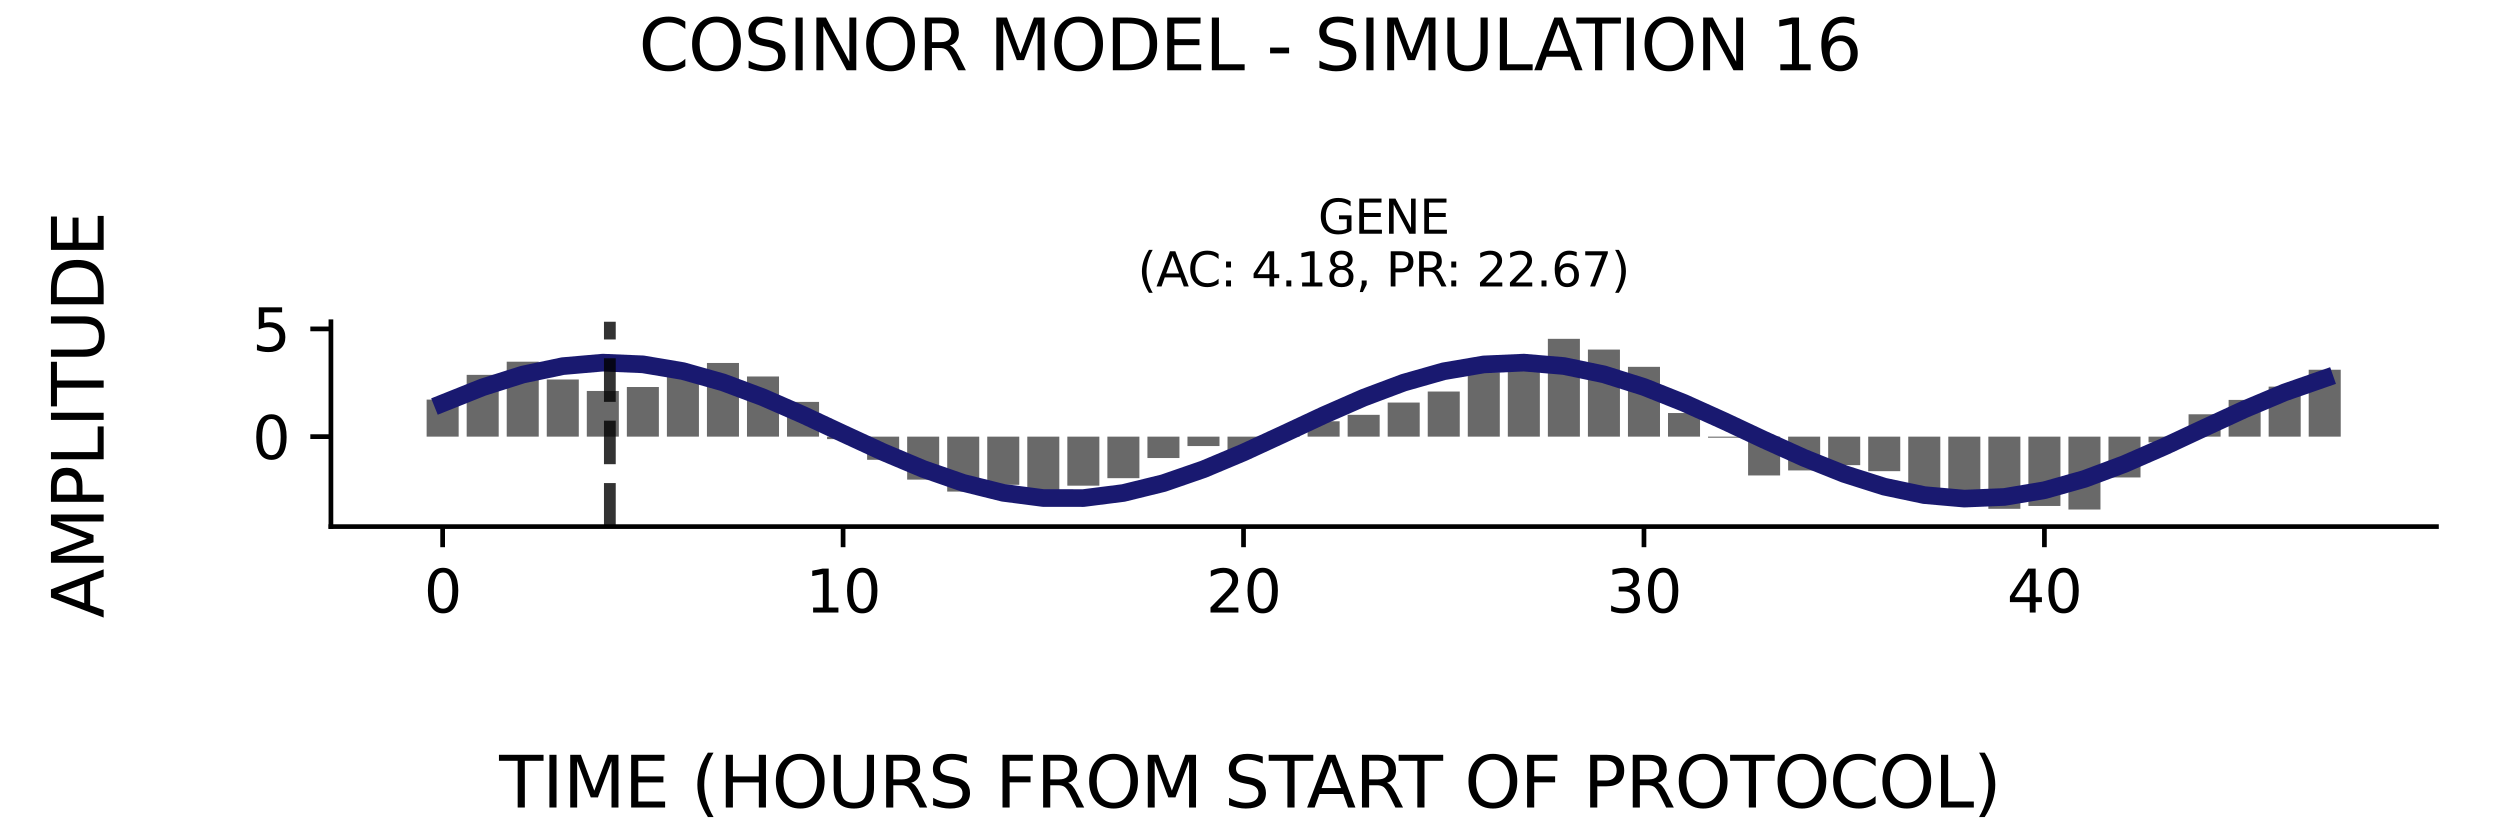 <?xml version="1.0" encoding="utf-8" standalone="no"?>
<!DOCTYPE svg PUBLIC "-//W3C//DTD SVG 1.1//EN"
  "http://www.w3.org/Graphics/SVG/1.1/DTD/svg11.dtd">
<svg xmlns:xlink="http://www.w3.org/1999/xlink" width="424.8pt" height="141.12pt" viewBox="0 0 424.8 141.12" xmlns="http://www.w3.org/2000/svg" version="1.1">
 <defs>
  <style type="text/css">*{stroke-linejoin: round; stroke-linecap: butt}</style>
 </defs>
 <g id="figure_1">
  <g id="patch_1">
   <path d="M 0 141.12 
L 424.8 141.12 
L 424.8 0 
L 0 0 
z
" style="fill: #ffffff"/>
  </g>
  <g id="axes_1">
   <g id="patch_2">
    <path d="M 56.23 89.48 
L 414 89.48 
L 414 54.672 
L 56.23 54.672 
z
" style="fill: #ffffff"/>
   </g>
   <g id="patch_3">
    <path d="M 72.492 74.194 
L 77.936 74.194 
L 77.936 67.9 
L 72.492 67.9 
z
" clip-path="url(#p58d147e62d)" style="fill: #696969"/>
   </g>
   <g id="patch_4">
    <path d="M 79.297 74.194 
L 84.74 74.194 
L 84.74 63.697 
L 79.297 63.697 
z
" clip-path="url(#p58d147e62d)" style="fill: #696969"/>
   </g>
   <g id="patch_5">
    <path d="M 86.101 74.194 
L 91.544 74.194 
L 91.544 61.459 
L 86.101 61.459 
z
" clip-path="url(#p58d147e62d)" style="fill: #696969"/>
   </g>
   <g id="patch_6">
    <path d="M 92.905 74.194 
L 98.349 74.194 
L 98.349 64.483 
L 92.905 64.483 
z
" clip-path="url(#p58d147e62d)" style="fill: #696969"/>
   </g>
   <g id="patch_7">
    <path d="M 99.709 74.194 
L 105.153 74.194 
L 105.153 66.432 
L 99.709 66.432 
z
" clip-path="url(#p58d147e62d)" style="fill: #696969"/>
   </g>
   <g id="patch_8">
    <path d="M 106.514 74.194 
L 111.957 74.194 
L 111.957 65.761 
L 106.514 65.761 
z
" clip-path="url(#p58d147e62d)" style="fill: #696969"/>
   </g>
   <g id="patch_9">
    <path d="M 113.318 74.194 
L 118.762 74.194 
L 118.762 62.516 
L 113.318 62.516 
z
" clip-path="url(#p58d147e62d)" style="fill: #696969"/>
   </g>
   <g id="patch_10">
    <path d="M 120.122 74.194 
L 125.566 74.194 
L 125.566 61.675 
L 120.122 61.675 
z
" clip-path="url(#p58d147e62d)" style="fill: #696969"/>
   </g>
   <g id="patch_11">
    <path d="M 126.927 74.194 
L 132.37 74.194 
L 132.37 63.972 
L 126.927 63.972 
z
" clip-path="url(#p58d147e62d)" style="fill: #696969"/>
   </g>
   <g id="patch_12">
    <path d="M 133.731 74.194 
L 139.174 74.194 
L 139.174 68.292 
L 133.731 68.292 
z
" clip-path="url(#p58d147e62d)" style="fill: #696969"/>
   </g>
   <g id="patch_13">
    <path d="M 140.535 74.194 
L 145.979 74.194 
L 145.979 74.615 
L 140.535 74.615 
z
" clip-path="url(#p58d147e62d)" style="fill: #696969"/>
   </g>
   <g id="patch_14">
    <path d="M 147.34 74.194 
L 152.783 74.194 
L 152.783 78.129 
L 147.34 78.129 
z
" clip-path="url(#p58d147e62d)" style="fill: #696969"/>
   </g>
   <g id="patch_15">
    <path d="M 154.144 74.194 
L 159.587 74.194 
L 159.587 81.497 
L 154.144 81.497 
z
" clip-path="url(#p58d147e62d)" style="fill: #696969"/>
   </g>
   <g id="patch_16">
    <path d="M 160.948 74.194 
L 166.392 74.194 
L 166.392 83.529 
L 160.948 83.529 
z
" clip-path="url(#p58d147e62d)" style="fill: #696969"/>
   </g>
   <g id="patch_17">
    <path d="M 167.752 74.194 
L 173.196 74.194 
L 173.196 82.378 
L 167.752 82.378 
z
" clip-path="url(#p58d147e62d)" style="fill: #696969"/>
   </g>
   <g id="patch_18">
    <path d="M 174.557 74.194 
L 180 74.194 
L 180 84.029 
L 174.557 84.029 
z
" clip-path="url(#p58d147e62d)" style="fill: #696969"/>
   </g>
   <g id="patch_19">
    <path d="M 181.361 74.194 
L 186.804 74.194 
L 186.804 82.526 
L 181.361 82.526 
z
" clip-path="url(#p58d147e62d)" style="fill: #696969"/>
   </g>
   <g id="patch_20">
    <path d="M 188.165 74.194 
L 193.609 74.194 
L 193.609 81.252 
L 188.165 81.252 
z
" clip-path="url(#p58d147e62d)" style="fill: #696969"/>
   </g>
   <g id="patch_21">
    <path d="M 194.97 74.194 
L 200.413 74.194 
L 200.413 77.829 
L 194.97 77.829 
z
" clip-path="url(#p58d147e62d)" style="fill: #696969"/>
   </g>
   <g id="patch_22">
    <path d="M 201.774 74.194 
L 207.217 74.194 
L 207.217 75.794 
L 201.774 75.794 
z
" clip-path="url(#p58d147e62d)" style="fill: #696969"/>
   </g>
   <g id="patch_23">
    <path d="M 208.578 74.194 
L 214.022 74.194 
L 214.022 76.5 
L 208.578 76.5 
z
" clip-path="url(#p58d147e62d)" style="fill: #696969"/>
   </g>
   <g id="patch_24">
    <path d="M 215.383 74.194 
L 220.826 74.194 
L 220.826 73.377 
L 215.383 73.377 
z
" clip-path="url(#p58d147e62d)" style="fill: #696969"/>
   </g>
   <g id="patch_25">
    <path d="M 222.187 74.194 
L 227.63 74.194 
L 227.63 71.583 
L 222.187 71.583 
z
" clip-path="url(#p58d147e62d)" style="fill: #696969"/>
   </g>
   <g id="patch_26">
    <path d="M 228.991 74.194 
L 234.435 74.194 
L 234.435 70.488 
L 228.991 70.488 
z
" clip-path="url(#p58d147e62d)" style="fill: #696969"/>
   </g>
   <g id="patch_27">
    <path d="M 235.795 74.194 
L 241.239 74.194 
L 241.239 68.402 
L 235.795 68.402 
z
" clip-path="url(#p58d147e62d)" style="fill: #696969"/>
   </g>
   <g id="patch_28">
    <path d="M 242.6 74.194 
L 248.043 74.194 
L 248.043 66.528 
L 242.6 66.528 
z
" clip-path="url(#p58d147e62d)" style="fill: #696969"/>
   </g>
   <g id="patch_29">
    <path d="M 249.404 74.194 
L 254.847 74.194 
L 254.847 63.246 
L 249.404 63.246 
z
" clip-path="url(#p58d147e62d)" style="fill: #696969"/>
   </g>
   <g id="patch_30">
    <path d="M 256.208 74.194 
L 261.652 74.194 
L 261.652 60.949 
L 256.208 60.949 
z
" clip-path="url(#p58d147e62d)" style="fill: #696969"/>
   </g>
   <g id="patch_31">
    <path d="M 263.013 74.194 
L 268.456 74.194 
L 268.456 57.573 
L 263.013 57.573 
z
" clip-path="url(#p58d147e62d)" style="fill: #696969"/>
   </g>
   <g id="patch_32">
    <path d="M 269.817 74.194 
L 275.26 74.194 
L 275.26 59.4 
L 269.817 59.4 
z
" clip-path="url(#p58d147e62d)" style="fill: #696969"/>
   </g>
   <g id="patch_33">
    <path d="M 276.621 74.194 
L 282.065 74.194 
L 282.065 62.333 
L 276.621 62.333 
z
" clip-path="url(#p58d147e62d)" style="fill: #696969"/>
   </g>
   <g id="patch_34">
    <path d="M 283.426 74.194 
L 288.869 74.194 
L 288.869 70.182 
L 283.426 70.182 
z
" clip-path="url(#p58d147e62d)" style="fill: #696969"/>
   </g>
   <g id="patch_35">
    <path d="M 290.23 74.194 
L 295.673 74.194 
L 295.673 74.378 
L 290.23 74.378 
z
" clip-path="url(#p58d147e62d)" style="fill: #696969"/>
   </g>
   <g id="patch_36">
    <path d="M 297.034 74.194 
L 302.478 74.194 
L 302.478 80.79 
L 297.034 80.79 
z
" clip-path="url(#p58d147e62d)" style="fill: #696969"/>
   </g>
   <g id="patch_37">
    <path d="M 303.838 74.194 
L 309.282 74.194 
L 309.282 79.935 
L 303.838 79.935 
z
" clip-path="url(#p58d147e62d)" style="fill: #696969"/>
   </g>
   <g id="patch_38">
    <path d="M 310.643 74.194 
L 316.086 74.194 
L 316.086 79.039 
L 310.643 79.039 
z
" clip-path="url(#p58d147e62d)" style="fill: #696969"/>
   </g>
   <g id="patch_39">
    <path d="M 317.447 74.194 
L 322.89 74.194 
L 322.89 80.062 
L 317.447 80.062 
z
" clip-path="url(#p58d147e62d)" style="fill: #696969"/>
   </g>
   <g id="patch_40">
    <path d="M 324.251 74.194 
L 329.695 74.194 
L 329.695 83.772 
L 324.251 83.772 
z
" clip-path="url(#p58d147e62d)" style="fill: #696969"/>
   </g>
   <g id="patch_41">
    <path d="M 331.056 74.194 
L 336.499 74.194 
L 336.499 85.576 
L 331.056 85.576 
z
" clip-path="url(#p58d147e62d)" style="fill: #696969"/>
   </g>
   <g id="patch_42">
    <path d="M 337.86 74.194 
L 343.303 74.194 
L 343.303 86.457 
L 337.86 86.457 
z
" clip-path="url(#p58d147e62d)" style="fill: #696969"/>
   </g>
   <g id="patch_43">
    <path d="M 344.664 74.194 
L 350.108 74.194 
L 350.108 85.973 
L 344.664 85.973 
z
" clip-path="url(#p58d147e62d)" style="fill: #696969"/>
   </g>
   <g id="patch_44">
    <path d="M 351.468 74.194 
L 356.912 74.194 
L 356.912 86.579 
L 351.468 86.579 
z
" clip-path="url(#p58d147e62d)" style="fill: #696969"/>
   </g>
   <g id="patch_45">
    <path d="M 358.273 74.194 
L 363.716 74.194 
L 363.716 81.13 
L 358.273 81.13 
z
" clip-path="url(#p58d147e62d)" style="fill: #696969"/>
   </g>
   <g id="patch_46">
    <path d="M 365.077 74.194 
L 370.521 74.194 
L 370.521 75.177 
L 365.077 75.177 
z
" clip-path="url(#p58d147e62d)" style="fill: #696969"/>
   </g>
   <g id="patch_47">
    <path d="M 371.881 74.194 
L 377.325 74.194 
L 377.325 70.395 
L 371.881 70.395 
z
" clip-path="url(#p58d147e62d)" style="fill: #696969"/>
   </g>
   <g id="patch_48">
    <path d="M 378.686 74.194 
L 384.129 74.194 
L 384.129 67.952 
L 378.686 67.952 
z
" clip-path="url(#p58d147e62d)" style="fill: #696969"/>
   </g>
   <g id="patch_49">
    <path d="M 385.49 74.194 
L 390.933 74.194 
L 390.933 65.696 
L 385.49 65.696 
z
" clip-path="url(#p58d147e62d)" style="fill: #696969"/>
   </g>
   <g id="patch_50">
    <path d="M 392.294 74.194 
L 397.738 74.194 
L 397.738 62.828 
L 392.294 62.828 
z
" clip-path="url(#p58d147e62d)" style="fill: #696969"/>
   </g>
   <g id="matplotlib.axis_1">
    <g id="xtick_1">
     <g id="line2d_1">
      <defs>
       <path id="me814b0ce9e" d="M 0 0 
L 0 3.5 
" style="stroke: #000000; stroke-width: 0.8"/>
      </defs>
      <g>
       <use xlink:href="#me814b0ce9e" x="75.214" y="89.48" style="stroke: #000000; stroke-width: 0.8"/>
      </g>
     </g>
     <g id="text_1">
      <!-- 0 -->
      <g transform="translate(72.033 104.078) scale(0.1 -0.1)">
       <defs>
        <path id="DejaVuSans-30" d="M 2034 4250 
Q 1547 4250 1301 3770 
Q 1056 3291 1056 2328 
Q 1056 1369 1301 889 
Q 1547 409 2034 409 
Q 2525 409 2770 889 
Q 3016 1369 3016 2328 
Q 3016 3291 2770 3770 
Q 2525 4250 2034 4250 
z
M 2034 4750 
Q 2819 4750 3233 4129 
Q 3647 3509 3647 2328 
Q 3647 1150 3233 529 
Q 2819 -91 2034 -91 
Q 1250 -91 836 529 
Q 422 1150 422 2328 
Q 422 3509 836 4129 
Q 1250 4750 2034 4750 
z
" transform="scale(0.016)"/>
       </defs>
       <use xlink:href="#DejaVuSans-30"/>
      </g>
     </g>
    </g>
    <g id="xtick_2">
     <g id="line2d_2">
      <g>
       <use xlink:href="#me814b0ce9e" x="143.257" y="89.48" style="stroke: #000000; stroke-width: 0.8"/>
      </g>
     </g>
     <g id="text_2">
      <!-- 10 -->
      <g transform="translate(136.894 104.078) scale(0.1 -0.1)">
       <defs>
        <path id="DejaVuSans-31" d="M 794 531 
L 1825 531 
L 1825 4091 
L 703 3866 
L 703 4441 
L 1819 4666 
L 2450 4666 
L 2450 531 
L 3481 531 
L 3481 0 
L 794 0 
L 794 531 
z
" transform="scale(0.016)"/>
       </defs>
       <use xlink:href="#DejaVuSans-31"/>
       <use xlink:href="#DejaVuSans-30" x="63.623"/>
      </g>
     </g>
    </g>
    <g id="xtick_3">
     <g id="line2d_3">
      <g>
       <use xlink:href="#me814b0ce9e" x="211.3" y="89.48" style="stroke: #000000; stroke-width: 0.8"/>
      </g>
     </g>
     <g id="text_3">
      <!-- 20 -->
      <g transform="translate(204.937 104.078) scale(0.1 -0.1)">
       <defs>
        <path id="DejaVuSans-32" d="M 1228 531 
L 3431 531 
L 3431 0 
L 469 0 
L 469 531 
Q 828 903 1448 1529 
Q 2069 2156 2228 2338 
Q 2531 2678 2651 2914 
Q 2772 3150 2772 3378 
Q 2772 3750 2511 3984 
Q 2250 4219 1831 4219 
Q 1534 4219 1204 4116 
Q 875 4013 500 3803 
L 500 4441 
Q 881 4594 1212 4672 
Q 1544 4750 1819 4750 
Q 2544 4750 2975 4387 
Q 3406 4025 3406 3419 
Q 3406 3131 3298 2873 
Q 3191 2616 2906 2266 
Q 2828 2175 2409 1742 
Q 1991 1309 1228 531 
z
" transform="scale(0.016)"/>
       </defs>
       <use xlink:href="#DejaVuSans-32"/>
       <use xlink:href="#DejaVuSans-30" x="63.623"/>
      </g>
     </g>
    </g>
    <g id="xtick_4">
     <g id="line2d_4">
      <g>
       <use xlink:href="#me814b0ce9e" x="279.343" y="89.48" style="stroke: #000000; stroke-width: 0.8"/>
      </g>
     </g>
     <g id="text_4">
      <!-- 30 -->
      <g transform="translate(272.98 104.078) scale(0.1 -0.1)">
       <defs>
        <path id="DejaVuSans-33" d="M 2597 2516 
Q 3050 2419 3304 2112 
Q 3559 1806 3559 1356 
Q 3559 666 3084 287 
Q 2609 -91 1734 -91 
Q 1441 -91 1130 -33 
Q 819 25 488 141 
L 488 750 
Q 750 597 1062 519 
Q 1375 441 1716 441 
Q 2309 441 2620 675 
Q 2931 909 2931 1356 
Q 2931 1769 2642 2001 
Q 2353 2234 1838 2234 
L 1294 2234 
L 1294 2753 
L 1863 2753 
Q 2328 2753 2575 2939 
Q 2822 3125 2822 3475 
Q 2822 3834 2567 4026 
Q 2313 4219 1838 4219 
Q 1578 4219 1281 4162 
Q 984 4106 628 3988 
L 628 4550 
Q 988 4650 1302 4700 
Q 1616 4750 1894 4750 
Q 2613 4750 3031 4423 
Q 3450 4097 3450 3541 
Q 3450 3153 3228 2886 
Q 3006 2619 2597 2516 
z
" transform="scale(0.016)"/>
       </defs>
       <use xlink:href="#DejaVuSans-33"/>
       <use xlink:href="#DejaVuSans-30" x="63.623"/>
      </g>
     </g>
    </g>
    <g id="xtick_5">
     <g id="line2d_5">
      <g>
       <use xlink:href="#me814b0ce9e" x="347.386" y="89.48" style="stroke: #000000; stroke-width: 0.8"/>
      </g>
     </g>
     <g id="text_5">
      <!-- 40 -->
      <g transform="translate(341.023 104.078) scale(0.1 -0.1)">
       <defs>
        <path id="DejaVuSans-34" d="M 2419 4116 
L 825 1625 
L 2419 1625 
L 2419 4116 
z
M 2253 4666 
L 3047 4666 
L 3047 1625 
L 3713 1625 
L 3713 1100 
L 3047 1100 
L 3047 0 
L 2419 0 
L 2419 1100 
L 313 1100 
L 313 1709 
L 2253 4666 
z
" transform="scale(0.016)"/>
       </defs>
       <use xlink:href="#DejaVuSans-34"/>
       <use xlink:href="#DejaVuSans-30" x="63.623"/>
      </g>
     </g>
    </g>
   </g>
   <g id="matplotlib.axis_2">
    <g id="ytick_1">
     <g id="line2d_6">
      <defs>
       <path id="mbb500ba52c" d="M 0 0 
L -3.5 0 
" style="stroke: #000000; stroke-width: 0.8"/>
      </defs>
      <g>
       <use xlink:href="#mbb500ba52c" x="56.23" y="74.194" style="stroke: #000000; stroke-width: 0.8"/>
      </g>
     </g>
     <g id="text_6">
      <!-- 0 -->
      <g transform="translate(42.867 77.993) scale(0.1 -0.1)">
       <use xlink:href="#DejaVuSans-30"/>
      </g>
     </g>
    </g>
    <g id="ytick_2">
     <g id="line2d_7">
      <g>
       <use xlink:href="#mbb500ba52c" x="56.23" y="55.885" style="stroke: #000000; stroke-width: 0.8"/>
      </g>
     </g>
     <g id="text_7">
      <!-- 5 -->
      <g transform="translate(42.867 59.684) scale(0.1 -0.1)">
       <defs>
        <path id="DejaVuSans-35" d="M 691 4666 
L 3169 4666 
L 3169 4134 
L 1269 4134 
L 1269 2991 
Q 1406 3038 1543 3061 
Q 1681 3084 1819 3084 
Q 2600 3084 3056 2656 
Q 3513 2228 3513 1497 
Q 3513 744 3044 326 
Q 2575 -91 1722 -91 
Q 1428 -91 1123 -41 
Q 819 9 494 109 
L 494 744 
Q 775 591 1075 516 
Q 1375 441 1709 441 
Q 2250 441 2565 725 
Q 2881 1009 2881 1497 
Q 2881 1984 2565 2268 
Q 2250 2553 1709 2553 
Q 1456 2553 1204 2497 
Q 953 2441 691 2322 
L 691 4666 
z
" transform="scale(0.016)"/>
       </defs>
       <use xlink:href="#DejaVuSans-35"/>
      </g>
     </g>
    </g>
   </g>
   <g id="line2d_8">
    <path d="M 75.214 68.525 
L 82.018 65.804 
L 88.823 63.646 
L 95.627 62.215 
L 102.431 61.62 
L 109.235 61.907 
L 116.04 63.054 
L 122.844 64.973 
L 129.648 67.518 
L 136.453 70.495 
L 143.257 73.676 
L 150.061 76.819 
L 156.866 79.683 
L 163.67 82.051 
L 170.474 83.741 
L 177.278 84.624 
L 184.083 84.633 
L 190.887 83.768 
L 197.691 82.094 
L 204.496 79.739 
L 211.3 76.882 
L 218.104 73.743 
L 224.909 70.56 
L 231.713 67.577 
L 238.517 65.021 
L 245.321 63.087 
L 252.126 61.923 
L 258.93 61.617 
L 265.734 62.194 
L 272.539 63.608 
L 279.343 65.753 
L 286.147 68.464 
L 292.952 71.534 
L 299.756 74.73 
L 306.56 77.806 
L 313.364 80.529 
L 320.169 82.691 
L 326.973 84.126 
L 333.777 84.725 
L 340.582 84.442 
L 347.386 83.3 
L 354.19 81.384 
L 360.995 78.841 
L 367.799 75.866 
L 374.603 72.686 
L 381.407 69.542 
L 388.212 66.676 
L 395.016 64.305 
" clip-path="url(#p58d147e62d)" style="fill: none; stroke: #191970; stroke-width: 3; stroke-linecap: square"/>
   </g>
   <g id="line2d_9">
    <path d="M 103.625 89.48 
L 103.625 54.672 
" clip-path="url(#p58d147e62d)" style="fill: none; stroke-dasharray: 7.4,3.2; stroke-dashoffset: 0; stroke: #000000; stroke-opacity: 0.8; stroke-width: 2"/>
   </g>
   <g id="patch_51">
    <path d="M 56.23 89.48 
L 56.23 54.672 
" style="fill: none; stroke: #000000; stroke-width: 0.8; stroke-linejoin: miter; stroke-linecap: square"/>
   </g>
   <g id="patch_52">
    <path d="M 56.23 89.48 
L 414 89.48 
" style="fill: none; stroke: #000000; stroke-width: 0.8; stroke-linejoin: miter; stroke-linecap: square"/>
   </g>
   <g id="text_8">
    <!-- GENE -->
    <g transform="translate(223.968 39.714) scale(0.08 -0.08)">
     <defs>
      <path id="DejaVuSans-47" d="M 3809 666 
L 3809 1919 
L 2778 1919 
L 2778 2438 
L 4434 2438 
L 4434 434 
Q 4069 175 3628 42 
Q 3188 -91 2688 -91 
Q 1594 -91 976 548 
Q 359 1188 359 2328 
Q 359 3472 976 4111 
Q 1594 4750 2688 4750 
Q 3144 4750 3555 4637 
Q 3966 4525 4313 4306 
L 4313 3634 
Q 3963 3931 3569 4081 
Q 3175 4231 2741 4231 
Q 1884 4231 1454 3753 
Q 1025 3275 1025 2328 
Q 1025 1384 1454 906 
Q 1884 428 2741 428 
Q 3075 428 3337 486 
Q 3600 544 3809 666 
z
" transform="scale(0.016)"/>
      <path id="DejaVuSans-45" d="M 628 4666 
L 3578 4666 
L 3578 4134 
L 1259 4134 
L 1259 2753 
L 3481 2753 
L 3481 2222 
L 1259 2222 
L 1259 531 
L 3634 531 
L 3634 0 
L 628 0 
L 628 4666 
z
" transform="scale(0.016)"/>
      <path id="DejaVuSans-4e" d="M 628 4666 
L 1478 4666 
L 3547 763 
L 3547 4666 
L 4159 4666 
L 4159 0 
L 3309 0 
L 1241 3903 
L 1241 0 
L 628 0 
L 628 4666 
z
" transform="scale(0.016)"/>
     </defs>
     <use xlink:href="#DejaVuSans-47"/>
     <use xlink:href="#DejaVuSans-45" x="77.49"/>
     <use xlink:href="#DejaVuSans-4e" x="140.674"/>
     <use xlink:href="#DejaVuSans-45" x="215.479"/>
    </g>
    <!-- (AC: 4.18, PR: 22.67) -->
    <g transform="translate(193.331 48.672) scale(0.08 -0.08)">
     <defs>
      <path id="DejaVuSans-28" d="M 1984 4856 
Q 1566 4138 1362 3434 
Q 1159 2731 1159 2009 
Q 1159 1288 1364 580 
Q 1569 -128 1984 -844 
L 1484 -844 
Q 1016 -109 783 600 
Q 550 1309 550 2009 
Q 550 2706 781 3412 
Q 1013 4119 1484 4856 
L 1984 4856 
z
" transform="scale(0.016)"/>
      <path id="DejaVuSans-41" d="M 2188 4044 
L 1331 1722 
L 3047 1722 
L 2188 4044 
z
M 1831 4666 
L 2547 4666 
L 4325 0 
L 3669 0 
L 3244 1197 
L 1141 1197 
L 716 0 
L 50 0 
L 1831 4666 
z
" transform="scale(0.016)"/>
      <path id="DejaVuSans-43" d="M 4122 4306 
L 4122 3641 
Q 3803 3938 3442 4084 
Q 3081 4231 2675 4231 
Q 1875 4231 1450 3742 
Q 1025 3253 1025 2328 
Q 1025 1406 1450 917 
Q 1875 428 2675 428 
Q 3081 428 3442 575 
Q 3803 722 4122 1019 
L 4122 359 
Q 3791 134 3420 21 
Q 3050 -91 2638 -91 
Q 1578 -91 968 557 
Q 359 1206 359 2328 
Q 359 3453 968 4101 
Q 1578 4750 2638 4750 
Q 3056 4750 3426 4639 
Q 3797 4528 4122 4306 
z
" transform="scale(0.016)"/>
      <path id="DejaVuSans-3a" d="M 750 794 
L 1409 794 
L 1409 0 
L 750 0 
L 750 794 
z
M 750 3309 
L 1409 3309 
L 1409 2516 
L 750 2516 
L 750 3309 
z
" transform="scale(0.016)"/>
      <path id="DejaVuSans-20" transform="scale(0.016)"/>
      <path id="DejaVuSans-2e" d="M 684 794 
L 1344 794 
L 1344 0 
L 684 0 
L 684 794 
z
" transform="scale(0.016)"/>
      <path id="DejaVuSans-38" d="M 2034 2216 
Q 1584 2216 1326 1975 
Q 1069 1734 1069 1313 
Q 1069 891 1326 650 
Q 1584 409 2034 409 
Q 2484 409 2743 651 
Q 3003 894 3003 1313 
Q 3003 1734 2745 1975 
Q 2488 2216 2034 2216 
z
M 1403 2484 
Q 997 2584 770 2862 
Q 544 3141 544 3541 
Q 544 4100 942 4425 
Q 1341 4750 2034 4750 
Q 2731 4750 3128 4425 
Q 3525 4100 3525 3541 
Q 3525 3141 3298 2862 
Q 3072 2584 2669 2484 
Q 3125 2378 3379 2068 
Q 3634 1759 3634 1313 
Q 3634 634 3220 271 
Q 2806 -91 2034 -91 
Q 1263 -91 848 271 
Q 434 634 434 1313 
Q 434 1759 690 2068 
Q 947 2378 1403 2484 
z
M 1172 3481 
Q 1172 3119 1398 2916 
Q 1625 2713 2034 2713 
Q 2441 2713 2670 2916 
Q 2900 3119 2900 3481 
Q 2900 3844 2670 4047 
Q 2441 4250 2034 4250 
Q 1625 4250 1398 4047 
Q 1172 3844 1172 3481 
z
" transform="scale(0.016)"/>
      <path id="DejaVuSans-2c" d="M 750 794 
L 1409 794 
L 1409 256 
L 897 -744 
L 494 -744 
L 750 256 
L 750 794 
z
" transform="scale(0.016)"/>
      <path id="DejaVuSans-50" d="M 1259 4147 
L 1259 2394 
L 2053 2394 
Q 2494 2394 2734 2622 
Q 2975 2850 2975 3272 
Q 2975 3691 2734 3919 
Q 2494 4147 2053 4147 
L 1259 4147 
z
M 628 4666 
L 2053 4666 
Q 2838 4666 3239 4311 
Q 3641 3956 3641 3272 
Q 3641 2581 3239 2228 
Q 2838 1875 2053 1875 
L 1259 1875 
L 1259 0 
L 628 0 
L 628 4666 
z
" transform="scale(0.016)"/>
      <path id="DejaVuSans-52" d="M 2841 2188 
Q 3044 2119 3236 1894 
Q 3428 1669 3622 1275 
L 4263 0 
L 3584 0 
L 2988 1197 
Q 2756 1666 2539 1819 
Q 2322 1972 1947 1972 
L 1259 1972 
L 1259 0 
L 628 0 
L 628 4666 
L 2053 4666 
Q 2853 4666 3247 4331 
Q 3641 3997 3641 3322 
Q 3641 2881 3436 2590 
Q 3231 2300 2841 2188 
z
M 1259 4147 
L 1259 2491 
L 2053 2491 
Q 2509 2491 2742 2702 
Q 2975 2913 2975 3322 
Q 2975 3731 2742 3939 
Q 2509 4147 2053 4147 
L 1259 4147 
z
" transform="scale(0.016)"/>
      <path id="DejaVuSans-36" d="M 2113 2584 
Q 1688 2584 1439 2293 
Q 1191 2003 1191 1497 
Q 1191 994 1439 701 
Q 1688 409 2113 409 
Q 2538 409 2786 701 
Q 3034 994 3034 1497 
Q 3034 2003 2786 2293 
Q 2538 2584 2113 2584 
z
M 3366 4563 
L 3366 3988 
Q 3128 4100 2886 4159 
Q 2644 4219 2406 4219 
Q 1781 4219 1451 3797 
Q 1122 3375 1075 2522 
Q 1259 2794 1537 2939 
Q 1816 3084 2150 3084 
Q 2853 3084 3261 2657 
Q 3669 2231 3669 1497 
Q 3669 778 3244 343 
Q 2819 -91 2113 -91 
Q 1303 -91 875 529 
Q 447 1150 447 2328 
Q 447 3434 972 4092 
Q 1497 4750 2381 4750 
Q 2619 4750 2861 4703 
Q 3103 4656 3366 4563 
z
" transform="scale(0.016)"/>
      <path id="DejaVuSans-37" d="M 525 4666 
L 3525 4666 
L 3525 4397 
L 1831 0 
L 1172 0 
L 2766 4134 
L 525 4134 
L 525 4666 
z
" transform="scale(0.016)"/>
      <path id="DejaVuSans-29" d="M 513 4856 
L 1013 4856 
Q 1481 4119 1714 3412 
Q 1947 2706 1947 2009 
Q 1947 1309 1714 600 
Q 1481 -109 1013 -844 
L 513 -844 
Q 928 -128 1133 580 
Q 1338 1288 1338 2009 
Q 1338 2731 1133 3434 
Q 928 4138 513 4856 
z
" transform="scale(0.016)"/>
     </defs>
     <use xlink:href="#DejaVuSans-28"/>
     <use xlink:href="#DejaVuSans-41" x="39.014"/>
     <use xlink:href="#DejaVuSans-43" x="105.672"/>
     <use xlink:href="#DejaVuSans-3a" x="175.496"/>
     <use xlink:href="#DejaVuSans-20" x="209.188"/>
     <use xlink:href="#DejaVuSans-34" x="240.975"/>
     <use xlink:href="#DejaVuSans-2e" x="304.598"/>
     <use xlink:href="#DejaVuSans-31" x="336.385"/>
     <use xlink:href="#DejaVuSans-38" x="400.008"/>
     <use xlink:href="#DejaVuSans-2c" x="463.631"/>
     <use xlink:href="#DejaVuSans-20" x="495.418"/>
     <use xlink:href="#DejaVuSans-50" x="527.205"/>
     <use xlink:href="#DejaVuSans-52" x="587.508"/>
     <use xlink:href="#DejaVuSans-3a" x="653.865"/>
     <use xlink:href="#DejaVuSans-20" x="687.557"/>
     <use xlink:href="#DejaVuSans-32" x="719.344"/>
     <use xlink:href="#DejaVuSans-32" x="782.967"/>
     <use xlink:href="#DejaVuSans-2e" x="846.59"/>
     <use xlink:href="#DejaVuSans-36" x="878.377"/>
     <use xlink:href="#DejaVuSans-37" x="942"/>
     <use xlink:href="#DejaVuSans-29" x="1005.623"/>
    </g>
   </g>
  </g>
  <g id="text_9">
   <!-- COSINOR MODEL - SIMULATION 16 -->
   <g transform="translate(108.534 11.941) scale(0.12 -0.12)">
    <defs>
     <path id="DejaVuSans-4f" d="M 2522 4238 
Q 1834 4238 1429 3725 
Q 1025 3213 1025 2328 
Q 1025 1447 1429 934 
Q 1834 422 2522 422 
Q 3209 422 3611 934 
Q 4013 1447 4013 2328 
Q 4013 3213 3611 3725 
Q 3209 4238 2522 4238 
z
M 2522 4750 
Q 3503 4750 4090 4092 
Q 4678 3434 4678 2328 
Q 4678 1225 4090 567 
Q 3503 -91 2522 -91 
Q 1538 -91 948 565 
Q 359 1222 359 2328 
Q 359 3434 948 4092 
Q 1538 4750 2522 4750 
z
" transform="scale(0.016)"/>
     <path id="DejaVuSans-53" d="M 3425 4513 
L 3425 3897 
Q 3066 4069 2747 4153 
Q 2428 4238 2131 4238 
Q 1616 4238 1336 4038 
Q 1056 3838 1056 3469 
Q 1056 3159 1242 3001 
Q 1428 2844 1947 2747 
L 2328 2669 
Q 3034 2534 3370 2195 
Q 3706 1856 3706 1288 
Q 3706 609 3251 259 
Q 2797 -91 1919 -91 
Q 1588 -91 1214 -16 
Q 841 59 441 206 
L 441 856 
Q 825 641 1194 531 
Q 1563 422 1919 422 
Q 2459 422 2753 634 
Q 3047 847 3047 1241 
Q 3047 1584 2836 1778 
Q 2625 1972 2144 2069 
L 1759 2144 
Q 1053 2284 737 2584 
Q 422 2884 422 3419 
Q 422 4038 858 4394 
Q 1294 4750 2059 4750 
Q 2388 4750 2728 4690 
Q 3069 4631 3425 4513 
z
" transform="scale(0.016)"/>
     <path id="DejaVuSans-49" d="M 628 4666 
L 1259 4666 
L 1259 0 
L 628 0 
L 628 4666 
z
" transform="scale(0.016)"/>
     <path id="DejaVuSans-4d" d="M 628 4666 
L 1569 4666 
L 2759 1491 
L 3956 4666 
L 4897 4666 
L 4897 0 
L 4281 0 
L 4281 4097 
L 3078 897 
L 2444 897 
L 1241 4097 
L 1241 0 
L 628 0 
L 628 4666 
z
" transform="scale(0.016)"/>
     <path id="DejaVuSans-44" d="M 1259 4147 
L 1259 519 
L 2022 519 
Q 2988 519 3436 956 
Q 3884 1394 3884 2338 
Q 3884 3275 3436 3711 
Q 2988 4147 2022 4147 
L 1259 4147 
z
M 628 4666 
L 1925 4666 
Q 3281 4666 3915 4102 
Q 4550 3538 4550 2338 
Q 4550 1131 3912 565 
Q 3275 0 1925 0 
L 628 0 
L 628 4666 
z
" transform="scale(0.016)"/>
     <path id="DejaVuSans-4c" d="M 628 4666 
L 1259 4666 
L 1259 531 
L 3531 531 
L 3531 0 
L 628 0 
L 628 4666 
z
" transform="scale(0.016)"/>
     <path id="DejaVuSans-2d" d="M 313 2009 
L 1997 2009 
L 1997 1497 
L 313 1497 
L 313 2009 
z
" transform="scale(0.016)"/>
     <path id="DejaVuSans-55" d="M 556 4666 
L 1191 4666 
L 1191 1831 
Q 1191 1081 1462 751 
Q 1734 422 2344 422 
Q 2950 422 3222 751 
Q 3494 1081 3494 1831 
L 3494 4666 
L 4128 4666 
L 4128 1753 
Q 4128 841 3676 375 
Q 3225 -91 2344 -91 
Q 1459 -91 1007 375 
Q 556 841 556 1753 
L 556 4666 
z
" transform="scale(0.016)"/>
     <path id="DejaVuSans-54" d="M -19 4666 
L 3928 4666 
L 3928 4134 
L 2272 4134 
L 2272 0 
L 1638 0 
L 1638 4134 
L -19 4134 
L -19 4666 
z
" transform="scale(0.016)"/>
    </defs>
    <use xlink:href="#DejaVuSans-43"/>
    <use xlink:href="#DejaVuSans-4f" x="69.824"/>
    <use xlink:href="#DejaVuSans-53" x="148.535"/>
    <use xlink:href="#DejaVuSans-49" x="212.012"/>
    <use xlink:href="#DejaVuSans-4e" x="241.504"/>
    <use xlink:href="#DejaVuSans-4f" x="316.309"/>
    <use xlink:href="#DejaVuSans-52" x="395.02"/>
    <use xlink:href="#DejaVuSans-20" x="464.502"/>
    <use xlink:href="#DejaVuSans-4d" x="496.289"/>
    <use xlink:href="#DejaVuSans-4f" x="582.568"/>
    <use xlink:href="#DejaVuSans-44" x="661.279"/>
    <use xlink:href="#DejaVuSans-45" x="738.281"/>
    <use xlink:href="#DejaVuSans-4c" x="801.465"/>
    <use xlink:href="#DejaVuSans-20" x="857.178"/>
    <use xlink:href="#DejaVuSans-2d" x="888.965"/>
    <use xlink:href="#DejaVuSans-20" x="925.049"/>
    <use xlink:href="#DejaVuSans-53" x="956.836"/>
    <use xlink:href="#DejaVuSans-49" x="1020.312"/>
    <use xlink:href="#DejaVuSans-4d" x="1049.805"/>
    <use xlink:href="#DejaVuSans-55" x="1136.084"/>
    <use xlink:href="#DejaVuSans-4c" x="1209.277"/>
    <use xlink:href="#DejaVuSans-41" x="1267.24"/>
    <use xlink:href="#DejaVuSans-54" x="1327.898"/>
    <use xlink:href="#DejaVuSans-49" x="1388.982"/>
    <use xlink:href="#DejaVuSans-4f" x="1418.475"/>
    <use xlink:href="#DejaVuSans-4e" x="1497.186"/>
    <use xlink:href="#DejaVuSans-20" x="1571.99"/>
    <use xlink:href="#DejaVuSans-31" x="1603.777"/>
    <use xlink:href="#DejaVuSans-36" x="1667.4"/>
   </g>
  </g>
  <g id="text_10">
   <!-- TIME (HOURS FROM START OF PROTOCOL) -->
   <g transform="translate(84.817 137.213) scale(0.12 -0.12)">
    <defs>
     <path id="DejaVuSans-48" d="M 628 4666 
L 1259 4666 
L 1259 2753 
L 3553 2753 
L 3553 4666 
L 4184 4666 
L 4184 0 
L 3553 0 
L 3553 2222 
L 1259 2222 
L 1259 0 
L 628 0 
L 628 4666 
z
" transform="scale(0.016)"/>
     <path id="DejaVuSans-46" d="M 628 4666 
L 3309 4666 
L 3309 4134 
L 1259 4134 
L 1259 2759 
L 3109 2759 
L 3109 2228 
L 1259 2228 
L 1259 0 
L 628 0 
L 628 4666 
z
" transform="scale(0.016)"/>
    </defs>
    <use xlink:href="#DejaVuSans-54"/>
    <use xlink:href="#DejaVuSans-49" x="61.084"/>
    <use xlink:href="#DejaVuSans-4d" x="90.576"/>
    <use xlink:href="#DejaVuSans-45" x="176.855"/>
    <use xlink:href="#DejaVuSans-20" x="240.039"/>
    <use xlink:href="#DejaVuSans-28" x="271.826"/>
    <use xlink:href="#DejaVuSans-48" x="310.84"/>
    <use xlink:href="#DejaVuSans-4f" x="386.035"/>
    <use xlink:href="#DejaVuSans-55" x="464.746"/>
    <use xlink:href="#DejaVuSans-52" x="537.939"/>
    <use xlink:href="#DejaVuSans-53" x="607.422"/>
    <use xlink:href="#DejaVuSans-20" x="670.898"/>
    <use xlink:href="#DejaVuSans-46" x="702.686"/>
    <use xlink:href="#DejaVuSans-52" x="760.205"/>
    <use xlink:href="#DejaVuSans-4f" x="829.688"/>
    <use xlink:href="#DejaVuSans-4d" x="908.398"/>
    <use xlink:href="#DejaVuSans-20" x="994.678"/>
    <use xlink:href="#DejaVuSans-53" x="1026.465"/>
    <use xlink:href="#DejaVuSans-54" x="1089.941"/>
    <use xlink:href="#DejaVuSans-41" x="1143.275"/>
    <use xlink:href="#DejaVuSans-52" x="1211.684"/>
    <use xlink:href="#DejaVuSans-54" x="1273.916"/>
    <use xlink:href="#DejaVuSans-20" x="1335"/>
    <use xlink:href="#DejaVuSans-4f" x="1366.787"/>
    <use xlink:href="#DejaVuSans-46" x="1445.498"/>
    <use xlink:href="#DejaVuSans-20" x="1503.018"/>
    <use xlink:href="#DejaVuSans-50" x="1534.805"/>
    <use xlink:href="#DejaVuSans-52" x="1595.107"/>
    <use xlink:href="#DejaVuSans-4f" x="1664.59"/>
    <use xlink:href="#DejaVuSans-54" x="1743.301"/>
    <use xlink:href="#DejaVuSans-4f" x="1804.385"/>
    <use xlink:href="#DejaVuSans-43" x="1883.096"/>
    <use xlink:href="#DejaVuSans-4f" x="1952.92"/>
    <use xlink:href="#DejaVuSans-4c" x="2031.631"/>
    <use xlink:href="#DejaVuSans-29" x="2087.344"/>
   </g>
  </g>
  <g id="text_11">
   <!-- AMPLITUDE -->
   <g transform="translate(17.614 105.039) rotate(-90) scale(0.12 -0.12)">
    <use xlink:href="#DejaVuSans-41"/>
    <use xlink:href="#DejaVuSans-4d" x="68.408"/>
    <use xlink:href="#DejaVuSans-50" x="154.688"/>
    <use xlink:href="#DejaVuSans-4c" x="214.99"/>
    <use xlink:href="#DejaVuSans-49" x="270.703"/>
    <use xlink:href="#DejaVuSans-54" x="300.195"/>
    <use xlink:href="#DejaVuSans-55" x="361.279"/>
    <use xlink:href="#DejaVuSans-44" x="434.473"/>
    <use xlink:href="#DejaVuSans-45" x="511.475"/>
   </g>
  </g>
 </g>
 <defs>
  <clipPath id="p58d147e62d">
   <rect x="56.23" y="54.672" width="357.77" height="34.808"/>
  </clipPath>
 </defs>
</svg>
